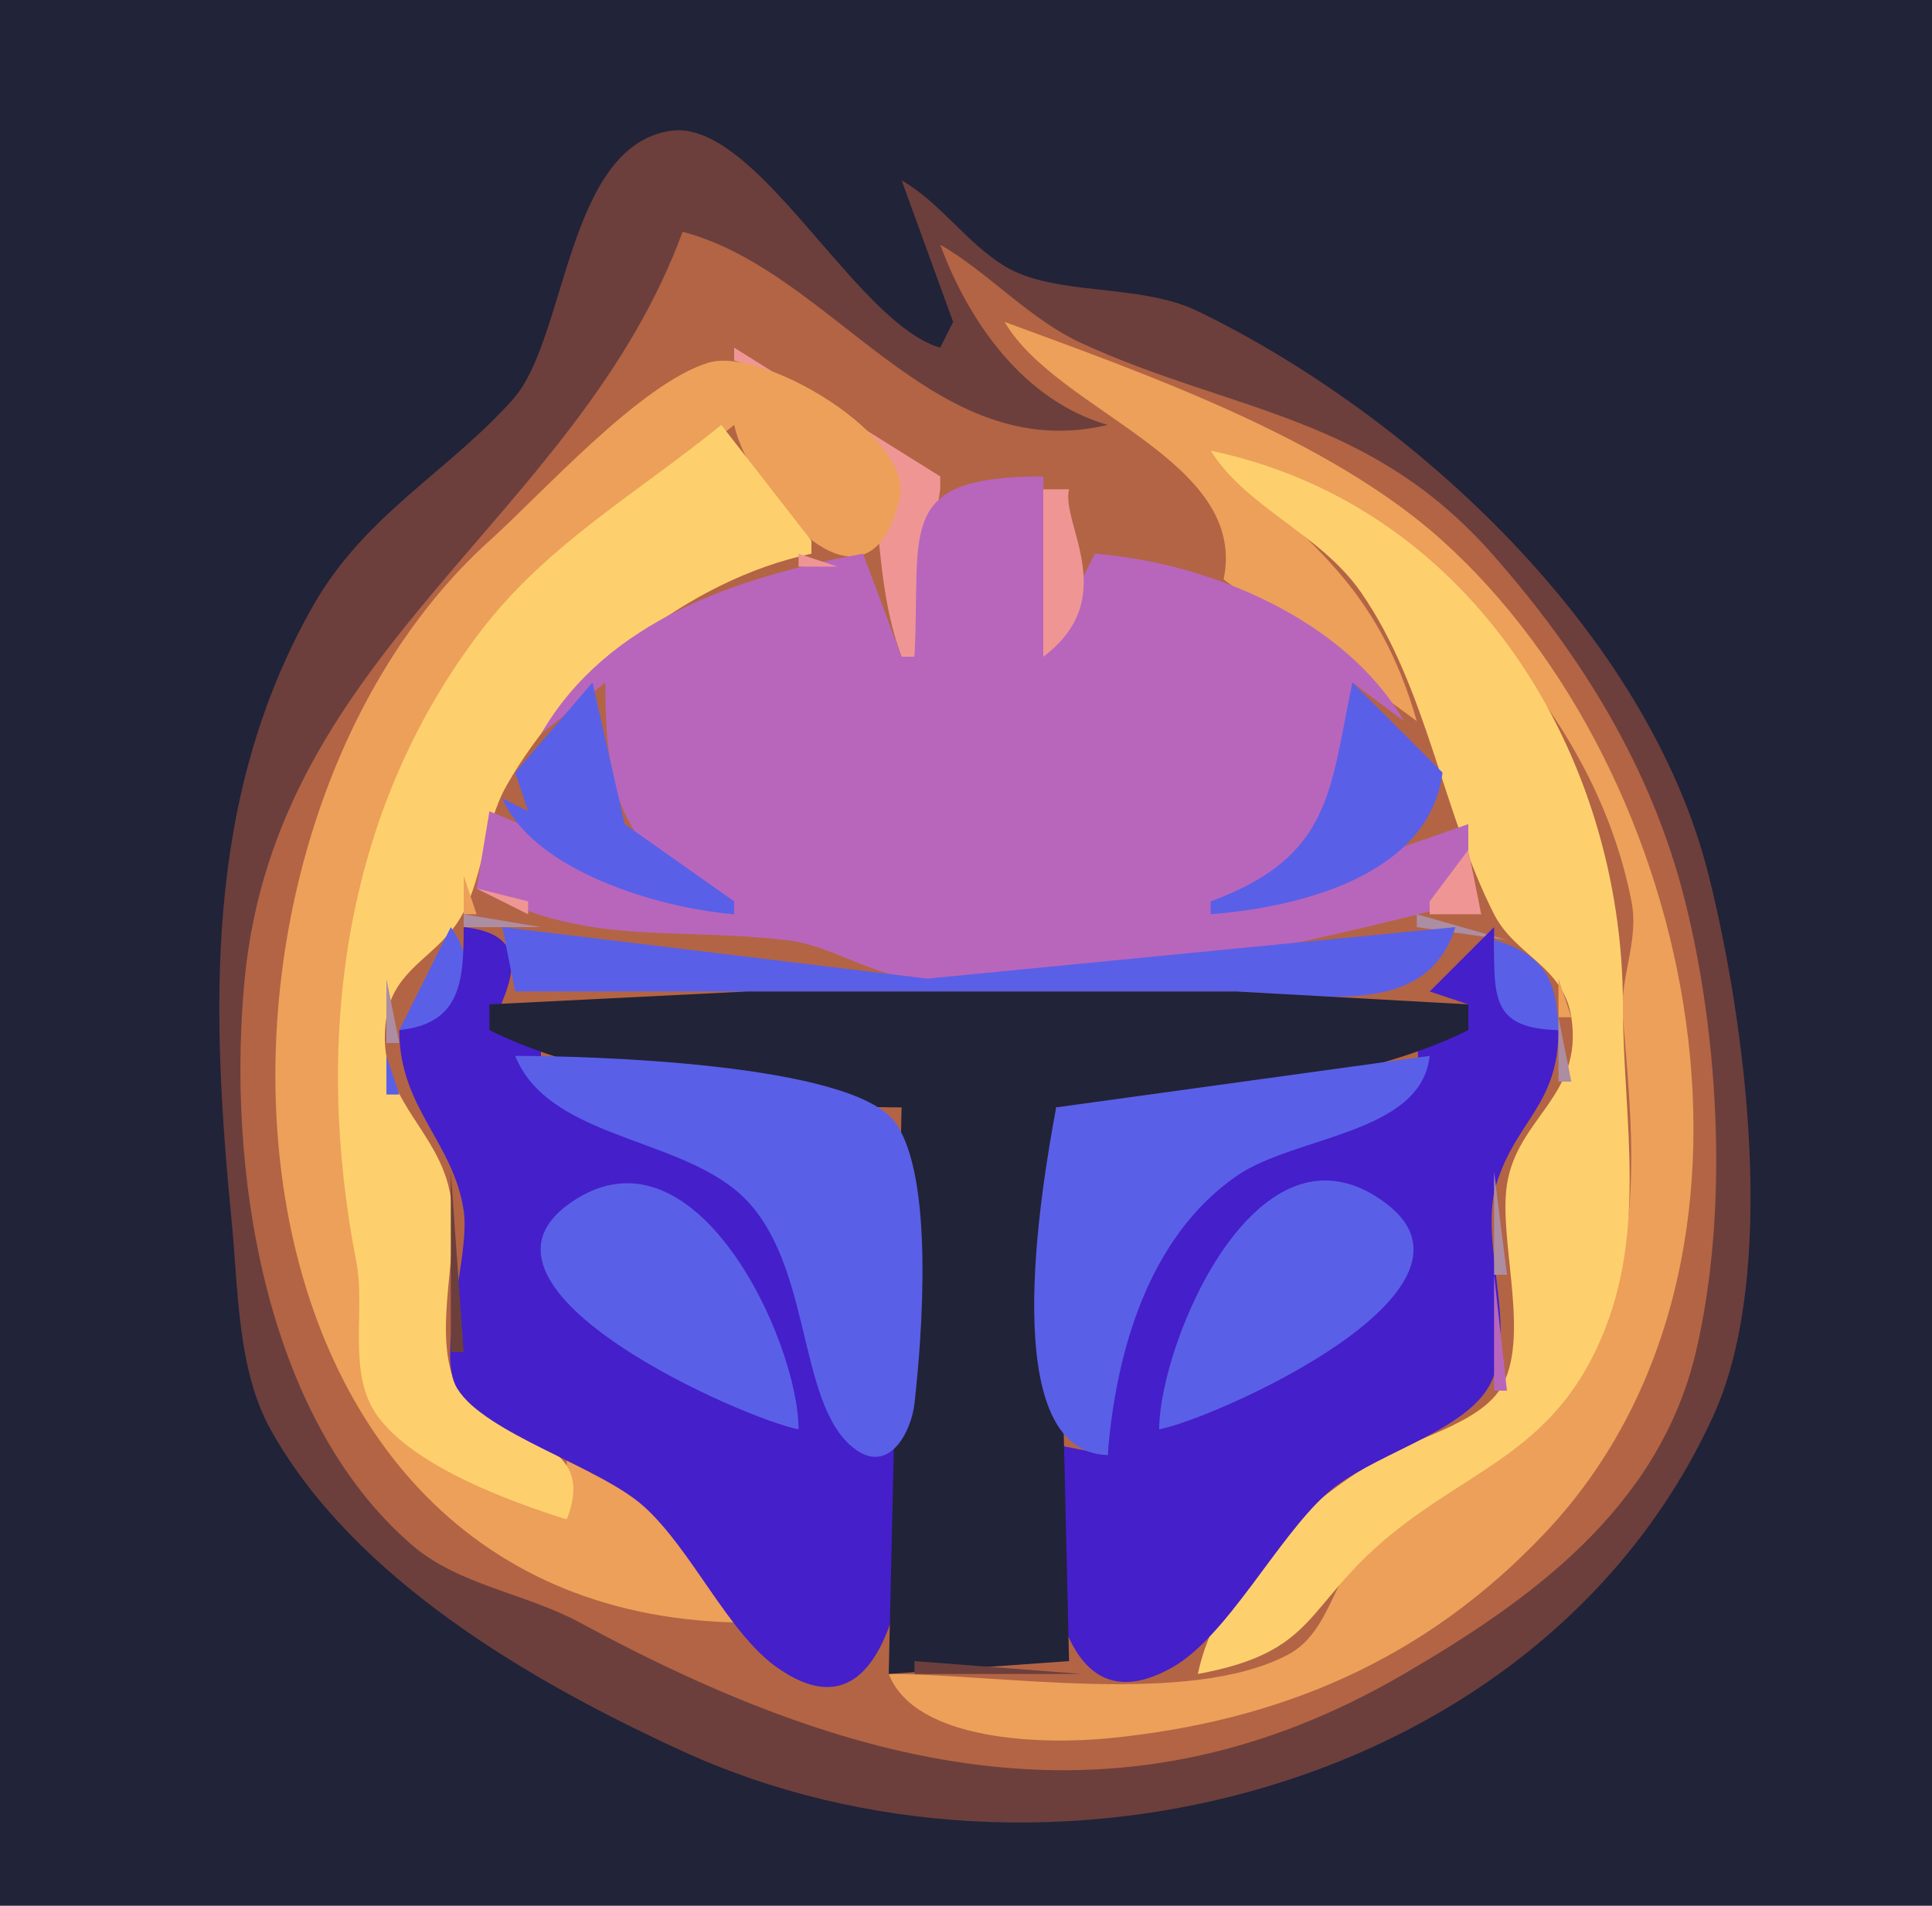 <?xml version="1.0" standalone="yes"?>
<svg xmlns="http://www.w3.org/2000/svg" width="150" height="148">
<path style="fill:#212338; stroke:none;" d="M0 0L0 148L150 148L150 0L0 0z"/>
<path style="fill:#6c3f3c; stroke:none;" d="M70 14L74 25L73 27C66.358 25.077 58.704 9.098 52 10.167C43.955 11.449 44.018 26.302 39.833 31C34.824 36.625 28.335 39.973 24.333 47C15.739 62.093 16.413 78.679 18 95C18.497 100.11 18.427 106.369 21 111C27.447 122.605 41.227 130.604 53 136C80.89 148.783 119.637 139.156 133 110C138.097 98.88 135.529 79.448 132.667 68C127.972 49.221 109.907 32.386 93 24.167C88.482 21.97 81.878 23.036 78 20.667C75.005 18.836 73.026 15.752 70 14z"/>
<path style="fill:#b36445; stroke:none;" d="M53 18C44.805 40.243 21.49 50.391 19 76C17.587 90.535 20.409 110.019 32 120C35.607 123.106 40.847 123.75 45 126C66.785 137.8 87.253 142.686 109 130C118.614 124.392 128.777 117.238 131.667 105C134.213 94.216 133.496 80.652 130.833 70C128.27 59.746 122.839 50.924 115.833 43C106.281 32.194 95.679 32.02 84 26.667C79.915 24.794 76.802 21.201 73 19C75.24 25.08 79.522 31.125 86 33C72.349 36.233 64.709 21.081 53 18z"/>
<path style="fill:#212338; stroke:none;" d="M74 25L75 26L74 25z"/>
<path style="fill:#eda059; stroke:none;" d="M78 25C82.04 31.978 96.961 35.685 95 45L110 56C106.968 45.524 101.722 42.112 94 35C108.949 40.507 123.497 53.701 126.667 70C127.276 73.133 125.738 75.854 126 79C126.693 87.317 127.681 96.085 123.833 104C119.609 112.691 112.096 113.904 106 120C103.507 122.493 103.232 126.789 100 128.5C92.347 132.551 77.492 130 69 130C71.081 135.298 81.126 135.474 86 135C99.328 133.704 110.639 128.937 120 119C139.788 97.995 131.956 60.016 112 42C103.177 34.035 88.905 29.018 78 25z"/>
<path style="fill:#ef9695; stroke:none;" d="M57 27L57 28C71.476 32.191 66.224 40.751 70 51L71 51L73 38L73 37L57 27z"/>
<path style="fill:#eda059; stroke:none;" d="M57 126C54.791 120.403 49.339 115.669 44 113L44 118C39.408 115.704 32.337 113.409 29.333 109C26.978 105.543 28.423 100.888 27.667 97C24.472 80.569 26.906 63.65 37.333 50C42.827 42.808 50.117 38.615 57 33C58.039 37.933 67.162 49.52 69.833 38.833C71.072 33.878 59.174 26.891 55 28.167C49.735 29.775 42.228 38.183 38 42C12.327 65.177 14.719 124.887 57 126z"/>
<path style="fill:#fed06d; stroke:none;" d="M56 33C49.528 38.28 42.498 42.239 37.333 49C26.507 63.173 24.357 80.979 27.667 98C28.404 101.795 26.901 106.688 29.333 110C32.19 113.89 39.523 116.586 44 118C46.864 110.746 36.982 112.281 35.167 107C33.724 102.802 35.667 97.367 35 93C34.168 87.555 29.021 85.411 30 79C30.556 75.359 33.65 74.418 35.5 71.667C37.505 68.685 37.5 64.22 39.333 61C44.142 52.555 53.475 45.005 63 43L63 42L56 33M47 37L50 36L47 37M94 35C96.802 39.458 102.503 41.444 105.667 46C110.787 53.374 112.004 63.129 116 71C117.634 74.219 121.398 75.056 122 79C122.94 85.151 117.799 86.771 117 92C116.328 96.397 118.897 103.971 116.5 107.833C114.792 110.586 109.698 111.722 107 113.333C100.922 116.963 94.486 122.941 93 130C102.372 128.274 101.219 124.706 108 119.167C114.017 114.251 120.08 112.722 123.833 105C128.124 96.173 126 87.132 126 78C126 58.997 114.591 39.335 94 35z"/>
<path style="fill:#b866bc; stroke:none;" d="M71 51L70 51L67 43C57.439 44.761 47.164 48.081 42 57L47 53C47 61.811 48.264 66.781 57 70L57 71L38 63L37 69C45.59 73.521 51.706 71.967 61 73C64.494 73.388 67.438 75.654 71 76C84.236 77.287 101.549 73.276 114 70L114 64L94 71L94 70C104.01 67.893 103.928 61.312 105 53L109 56C104.426 48.1 93.898 43.703 85 43L81 51L81 37C69.415 37 71.523 41.06 71 51z"/>
<path style="fill:#ef9695; stroke:none;" d="M81 38L81 51C87.084 46.437 82.337 40.653 83 38L81 38z"/>
<path style="fill:#eda059; stroke:none;" d="M82 39L83 40L82 39M60.667 43.333L61.333 43.667L60.667 43.333z"/>
<path style="fill:#ef9695; stroke:none;" d="M62 43L62 44L65 44L62 43z"/>
<path style="fill:#eda059; stroke:none;" d="M58 44L59 45L58 44z"/>
<path style="fill:#ef9695; stroke:none;" d="M59 44L60 45L59 44M94 44L95 45L94 44z"/>
<path style="fill:#eda059; stroke:none;" d="M55 45L56 46L55 45z"/>
<path style="fill:#ef9695; stroke:none;" d="M56 45L57 46L56 45z"/>
<path style="fill:#b36445; stroke:none;" d="M95 45L96 46L95 45z"/>
<path style="fill:#ef9695; stroke:none;" d="M96 45L97 46L96 45z"/>
<path style="fill:#ad8da2; stroke:none;" d="M54 46L55 47L54 46z"/>
<path style="fill:#b36445; stroke:none;" d="M97 46L98 47L97 46z"/>
<path style="fill:#ef9695; stroke:none;" d="M98 46L99 47L98 46M52 47L53 48L52 47z"/>
<path style="fill:#b36445; stroke:none;" d="M99 47L100 48L99 47z"/>
<path style="fill:#eda059; stroke:none;" d="M50 48L51 49L50 48z"/>
<path style="fill:#ef9695; stroke:none;" d="M101 48L102 49L101 48z"/>
<path style="fill:#ad8da2; stroke:none;" d="M49 49L50 50L49 49z"/>
<path style="fill:#ef9695; stroke:none;" d="M106 52L107 53L106 52z"/>
<path style="fill:#5a5fe8; stroke:none;" d="M46 53L40 60L41 63L39 62C41.403 67.606 51.121 70.536 57 71L57 70L48.5 64L46 53M105 53C103.23 61.406 103.422 66.529 94 70L94 71C101.21 70.431 110.964 67.871 112 60L105 53z"/>
<path style="fill:#ad8da2; stroke:none;" d="M109 56L110 57L109 56M41 57L42 58L41 57z"/>
<path style="fill:#ef9695; stroke:none;" d="M110 57L111 58L110 57z"/>
<path style="fill:#b866bc; stroke:none;" d="M110 58L111 59L110 58z"/>
<path style="fill:#eda059; stroke:none;" d="M111 58L112 59L111 58z"/>
<path style="fill:#b866bc; stroke:none;" d="M40 59L41 60L40 59z"/>
<path style="fill:#451fca; stroke:none;" d="M41 59L42 60L41 59M110.333 59.667L110.667 60.333L110.333 59.667z"/>
<path style="fill:#ad8da2; stroke:none;" d="M111 59L112 60L111 59z"/>
<path style="fill:#ef9695; stroke:none;" d="M39 60L40 61L39 60z"/>
<path style="fill:#eda059; stroke:none;" d="M112 60L113 61L112 60z"/>
<path style="fill:#b866bc; stroke:none;" d="M39 61L40 62L39 61z"/>
<path style="fill:#451fca; stroke:none;" d="M40.333 61.667L40.667 62.333L40.333 61.667M111.333 61.667L111.667 62.333L111.333 61.667z"/>
<path style="fill:#ad8da2; stroke:none;" d="M112 61L113 62L112 61z"/>
<path style="fill:#eda059; stroke:none;" d="M38 62L39 63L38 62z"/>
<path style="fill:#b866bc; stroke:none;" d="M112 62L113 63L112 62z"/>
<path style="fill:#eda059; stroke:none;" d="M113 62L114 63L113 62z"/>
<path style="fill:#6c3f3c; stroke:none;" d="M39 63L40 64L39 63M112 63L113 64L112 63z"/>
<path style="fill:#ef9695; stroke:none;" d="M113 63L114 64L113 63M37.333 65.667L37.667 66.333L37.333 65.667z"/>
<path style="fill:#eda059; stroke:none;" d="M114 65L115 66L114 65z"/>
<path style="fill:#ef9695; stroke:none;" d="M114 66L111 70L111 71L115 71L114 66z"/>
<path style="fill:#eda059; stroke:none;" d="M36 68L36 71L37 71L36 68z"/>
<path style="fill:#ef9695; stroke:none;" d="M37 69L41 71L41 70L37 69z"/>
<path style="fill:#eda059; stroke:none;" d="M115.333 69.667L115.667 70.333L115.333 69.667z"/>
<path style="fill:#ad8da2; stroke:none;" d="M36 71L36 72L42 72L36 71M110 71L110 72L117 73L110 71z"/>
<path style="fill:#eda059; stroke:none;" d="M34 72L35 73L34 72z"/>
<path style="fill:#5a5fe8; stroke:none;" d="M35 72L31 80C35.623 79.875 37.693 75.703 35 72z"/>
<path style="fill:#451fca; stroke:none;" d="M36 72C36 76.258 35.773 79.484 31 80C31 86.053 35.179 88.626 36 94C36.535 97.498 33.832 105.155 35.5 107.833C37.711 111.384 46.544 113.88 50 117C53.72 120.358 56.524 126.811 60.333 129.5C70.582 136.734 71 116.003 71 111L70 111C68.258 113.059 66.48 113.118 65.333 110C64.312 107.222 64.663 103.87 63.667 101C60.191 90.989 52.278 90.079 44 86C41.965 84.997 39.804 83.272 42 82L42 81L38 80C39.793 76.214 41.46 72.59 36 72z"/>
<path style="fill:#5a5fe8; stroke:none;" d="M39 72L40 77L95 77C101.699 77 110.629 79.507 113 72L72 76L39 72z"/>
<path style="fill:#451fca; stroke:none;" d="M111 77L114 78L114 80L110 81C111.258 87.828 99.59 88.101 95 91.333C88.521 95.896 86.197 105.511 86 113L81 112C81 117.431 80.819 135.227 91 129.5C95.27 127.098 99.093 119.527 103 116C106.262 113.055 113.305 111.369 115.5 107.833C118.066 103.699 114.769 96.575 116.167 92C117.694 87.001 121 85.844 121 80C115.923 79.466 116 76.446 116 72L111 77z"/>
<path style="fill:#ad8da2; stroke:none;" d="M33 73L34 74L33 73z"/>
<path style="fill:#5a5fe8; stroke:none;" d="M116 73C116 77.569 115.878 79.865 121 80C120.896 76.057 119.86 74.117 116 73z"/>
<path style="fill:#eda059; stroke:none;" d="M118 73L119 74L118 73z"/>
<path style="fill:#ad8da2; stroke:none;" d="M32 74L33 75L32 74M119 74L120 75L119 74M120 75L121 76L120 75M30 76L30 81L31 81L30 76z"/>
<path style="fill:#eda059; stroke:none;" d="M121 76L121 79L122 79L121 76z"/>
<path style="fill:#212338; stroke:none;" d="M38 78L38 80C46.309 84.154 60.69 86 70 86L69 130L83 129L82 86C91.226 86 105.784 84.108 114 80L114 78L96 77L58 77L38 78z"/>
<path style="fill:#ad8da2; stroke:none;" d="M121 79L121 84L122 84L121 79z"/>
<path style="fill:#b866bc; stroke:none;" d="M30 81L31 82L30 81z"/>
<path style="fill:#5a5fe8; stroke:none;" d="M30 82L30 85L31 85L30 82M40 82C42.508 88.186 51.881 88.253 57 92.333C63.255 97.319 61.656 108.941 66.333 112.5C69.05 114.567 70.758 111.149 71 109C71.571 103.931 72.572 91.433 69.5 87.167C66.157 82.524 45.498 82 40 82z"/>
<path style="fill:#451fca; stroke:none;" d="M47 82L48 83L47 82z"/>
<path style="fill:#5a5fe8; stroke:none;" d="M82 86C80.805 92.488 77.316 112.771 86 113C86.624 105.093 89.113 96.116 96 91.333C100.539 88.181 110.34 88.104 111 82L82 86z"/>
<path style="fill:#451fca; stroke:none;" d="M98 83L99 84L98 83z"/>
<path style="fill:#b866bc; stroke:none;" d="M121 84L122 85L121 84M30 85L31 86L30 85z"/>
<path style="fill:#6c3f3c; stroke:none;" d="M64 85L65 86L64 85z"/>
<path style="fill:#ad8da2; stroke:none;" d="M121 85L122 86L121 85z"/>
<path style="fill:#5a5fe8; stroke:none;" d="M31 86L33 88L31 86z"/>
<path style="fill:#6c3f3c; stroke:none;" d="M69 86L70 87L69 86z"/>
<path style="fill:#b866bc; stroke:none;" d="M120 86L121 87L120 86z"/>
<path style="fill:#eda059; stroke:none;" d="M31 87L32 88L31 87z"/>
<path style="fill:#b866bc; stroke:none;" d="M119 87L120 88L119 87z"/>
<path style="fill:#eda059; stroke:none;" d="M32 88L33 89L32 88z"/>
<path style="fill:#5a5fe8; stroke:none;" d="M118 88L119 89L118 88z"/>
<path style="fill:#eda059; stroke:none;" d="M33 89L34 90L33 89z"/>
<path style="fill:#5a5fe8; stroke:none;" d="M117 89L118 90L117 89z"/>
<path style="fill:#ef9695; stroke:none;" d="M34 90L35 91L34 90z"/>
<path style="fill:#6c3f3c; stroke:none;" d="M116 90L117 91L116 90M35 91L35 105L36 105L35 91z"/>
<path style="fill:#ad8da2; stroke:none;" d="M116 91L116 99L117 99L116 91z"/>
<path style="fill:#5a5fe8; stroke:none;" d="M62 111C62 104.145 53.883 86.504 44.167 93.5C34.87 100.194 57.919 110.248 62 111M90 111C94.116 110.242 116.598 100.341 107.667 93.5C97.667 85.841 90 104.356 90 111z"/>
<path style="fill:#b866bc; stroke:none;" d="M116 99L116 108L117 108L116 99z"/>
<path style="fill:#ad8da2; stroke:none;" d="M25 108L26 109L25 108M35 108L36 109L35 108z"/>
<path style="fill:#6c3f3c; stroke:none;" d="M115 108L116 109L115 108z"/>
<path style="fill:#ad8da2; stroke:none;" d="M116 108L117 109L116 108M37 109L38 110L37 109z"/>
<path style="fill:#6c3f3c; stroke:none;" d="M38 109L39 110L38 109z"/>
<path style="fill:#b866bc; stroke:none;" d="M113 109L114 110L113 109z"/>
<path style="fill:#ef9695; stroke:none;" d="M114 109L115 110L114 109M39 110L40 111L39 110z"/>
<path style="fill:#6c3f3c; stroke:none;" d="M40 110L41 111L40 110z"/>
<path style="fill:#b866bc; stroke:none;" d="M111 110L112 111L111 110z"/>
<path style="fill:#eda059; stroke:none;" d="M112 110L113 111L112 110z"/>
<path style="fill:#ef9695; stroke:none;" d="M41 111L42 112L41 111z"/>
<path style="fill:#6c3f3c; stroke:none;" d="M42 111L43 112L42 111z"/>
<path style="fill:#b866bc; stroke:none;" d="M109 111L110 112L109 111z"/>
<path style="fill:#eda059; stroke:none;" d="M110 111L111 112L110 111M42 112L43 113L42 112z"/>
<path style="fill:#ad8da2; stroke:none;" d="M43 112L44 113L43 112z"/>
<path style="fill:#6c3f3c; stroke:none;" d="M107 112L108 113L107 112z"/>
<path style="fill:#eda059; stroke:none;" d="M108 112L109 113L108 112z"/>
<path style="fill:#b866bc; stroke:none;" d="M45 113L46 114L45 113z"/>
<path style="fill:#ad8da2; stroke:none;" d="M106 113L107 114L106 113M46 114L47 115L46 114z"/>
<path style="fill:#6c3f3c; stroke:none;" d="M104 114L105 115L104 114z"/>
<path style="fill:#eda059; stroke:none;" d="M105 114L106 115L105 114z"/>
<path style="fill:#6c3f3c; stroke:none;" d="M48 115L49 116L48 115z"/>
<path style="fill:#b866bc; stroke:none;" d="M103 115L104 116L103 115M49 116L50 117L49 116z"/>
<path style="fill:#ad8da2; stroke:none;" d="M102 116L103 117L102 116z"/>
<path style="fill:#b36445; stroke:none;" d="M50 117L51 118L50 117z"/>
<path style="fill:#eda059; stroke:none;" d="M101 117L102 118L101 117z"/>
<path style="fill:#ad8da2; stroke:none;" d="M51 118L52 119L51 118z"/>
<path style="fill:#eda059; stroke:none;" d="M100 118L101 119L100 118z"/>
<path style="fill:#b36445; stroke:none;" d="M52 119L53 120L52 119z"/>
<path style="fill:#eda059; stroke:none;" d="M99 119L100 120L99 119z"/>
<path style="fill:#b36445; stroke:none;" d="M53 120L54 121L53 120z"/>
<path style="fill:#eda059; stroke:none;" d="M98 120L99 121L98 120z"/>
<path style="fill:#b36445; stroke:none;" d="M54 121L55 122L54 121z"/>
<path style="fill:#eda059; stroke:none;" d="M97 121L98 122L97 121z"/>
<path style="fill:#6c3f3c; stroke:none;" d="M55 122L56 123L55 122z"/>
<path style="fill:#ad8da2; stroke:none;" d="M96 122L97 123L96 122z"/>
<path style="fill:#6c3f3c; stroke:none;" d="M56 123L57 124L56 123z"/>
<path style="fill:#b866bc; stroke:none;" d="M95 123L96 124L95 123z"/>
<path style="fill:#b36445; stroke:none;" d="M56 124L57 125L56 124z"/>
<path style="fill:#6c3f3c; stroke:none;" d="M94 124L95 125L94 124z"/>
<path style="fill:#ad8da2; stroke:none;" d="M110 124L111 125L110 124z"/>
<path style="fill:#eda059; stroke:none;" d="M94 125L95 126L94 125z"/>
<path style="fill:#ad8da2; stroke:none;" d="M109 125L110 126L109 125z"/>
<path style="fill:#6c3f3c; stroke:none;" d="M58 126L59 127L58 126z"/>
<path style="fill:#b866bc; stroke:none;" d="M93 126L94 127L93 126z"/>
<path style="fill:#ad8da2; stroke:none;" d="M108 126L109 127L108 126z"/>
<path style="fill:#eda059; stroke:none;" d="M93 127L94 128L93 127z"/>
<path style="fill:#ad8da2; stroke:none;" d="M107 127L108 128L107 127z"/>
<path style="fill:#6c3f3c; stroke:none;" d="M59 128L60 129L59 128z"/>
<path style="fill:#ad8da2; stroke:none;" d="M92 128L93 129L92 128z"/>
<path style="fill:#6c3f3c; stroke:none;" d="M68 129L69 130L68 129M71 129L71 130L84 130L71 129M91 129L92 130L91 129z"/>
<path style="fill:#ad8da2; stroke:none;" d="M102 132L103 133L102 132M99.667 133.333L100.333 133.667L99.667 133.333M90.667 134.333L91.333 134.667L90.667 134.333z"/>
</svg>
